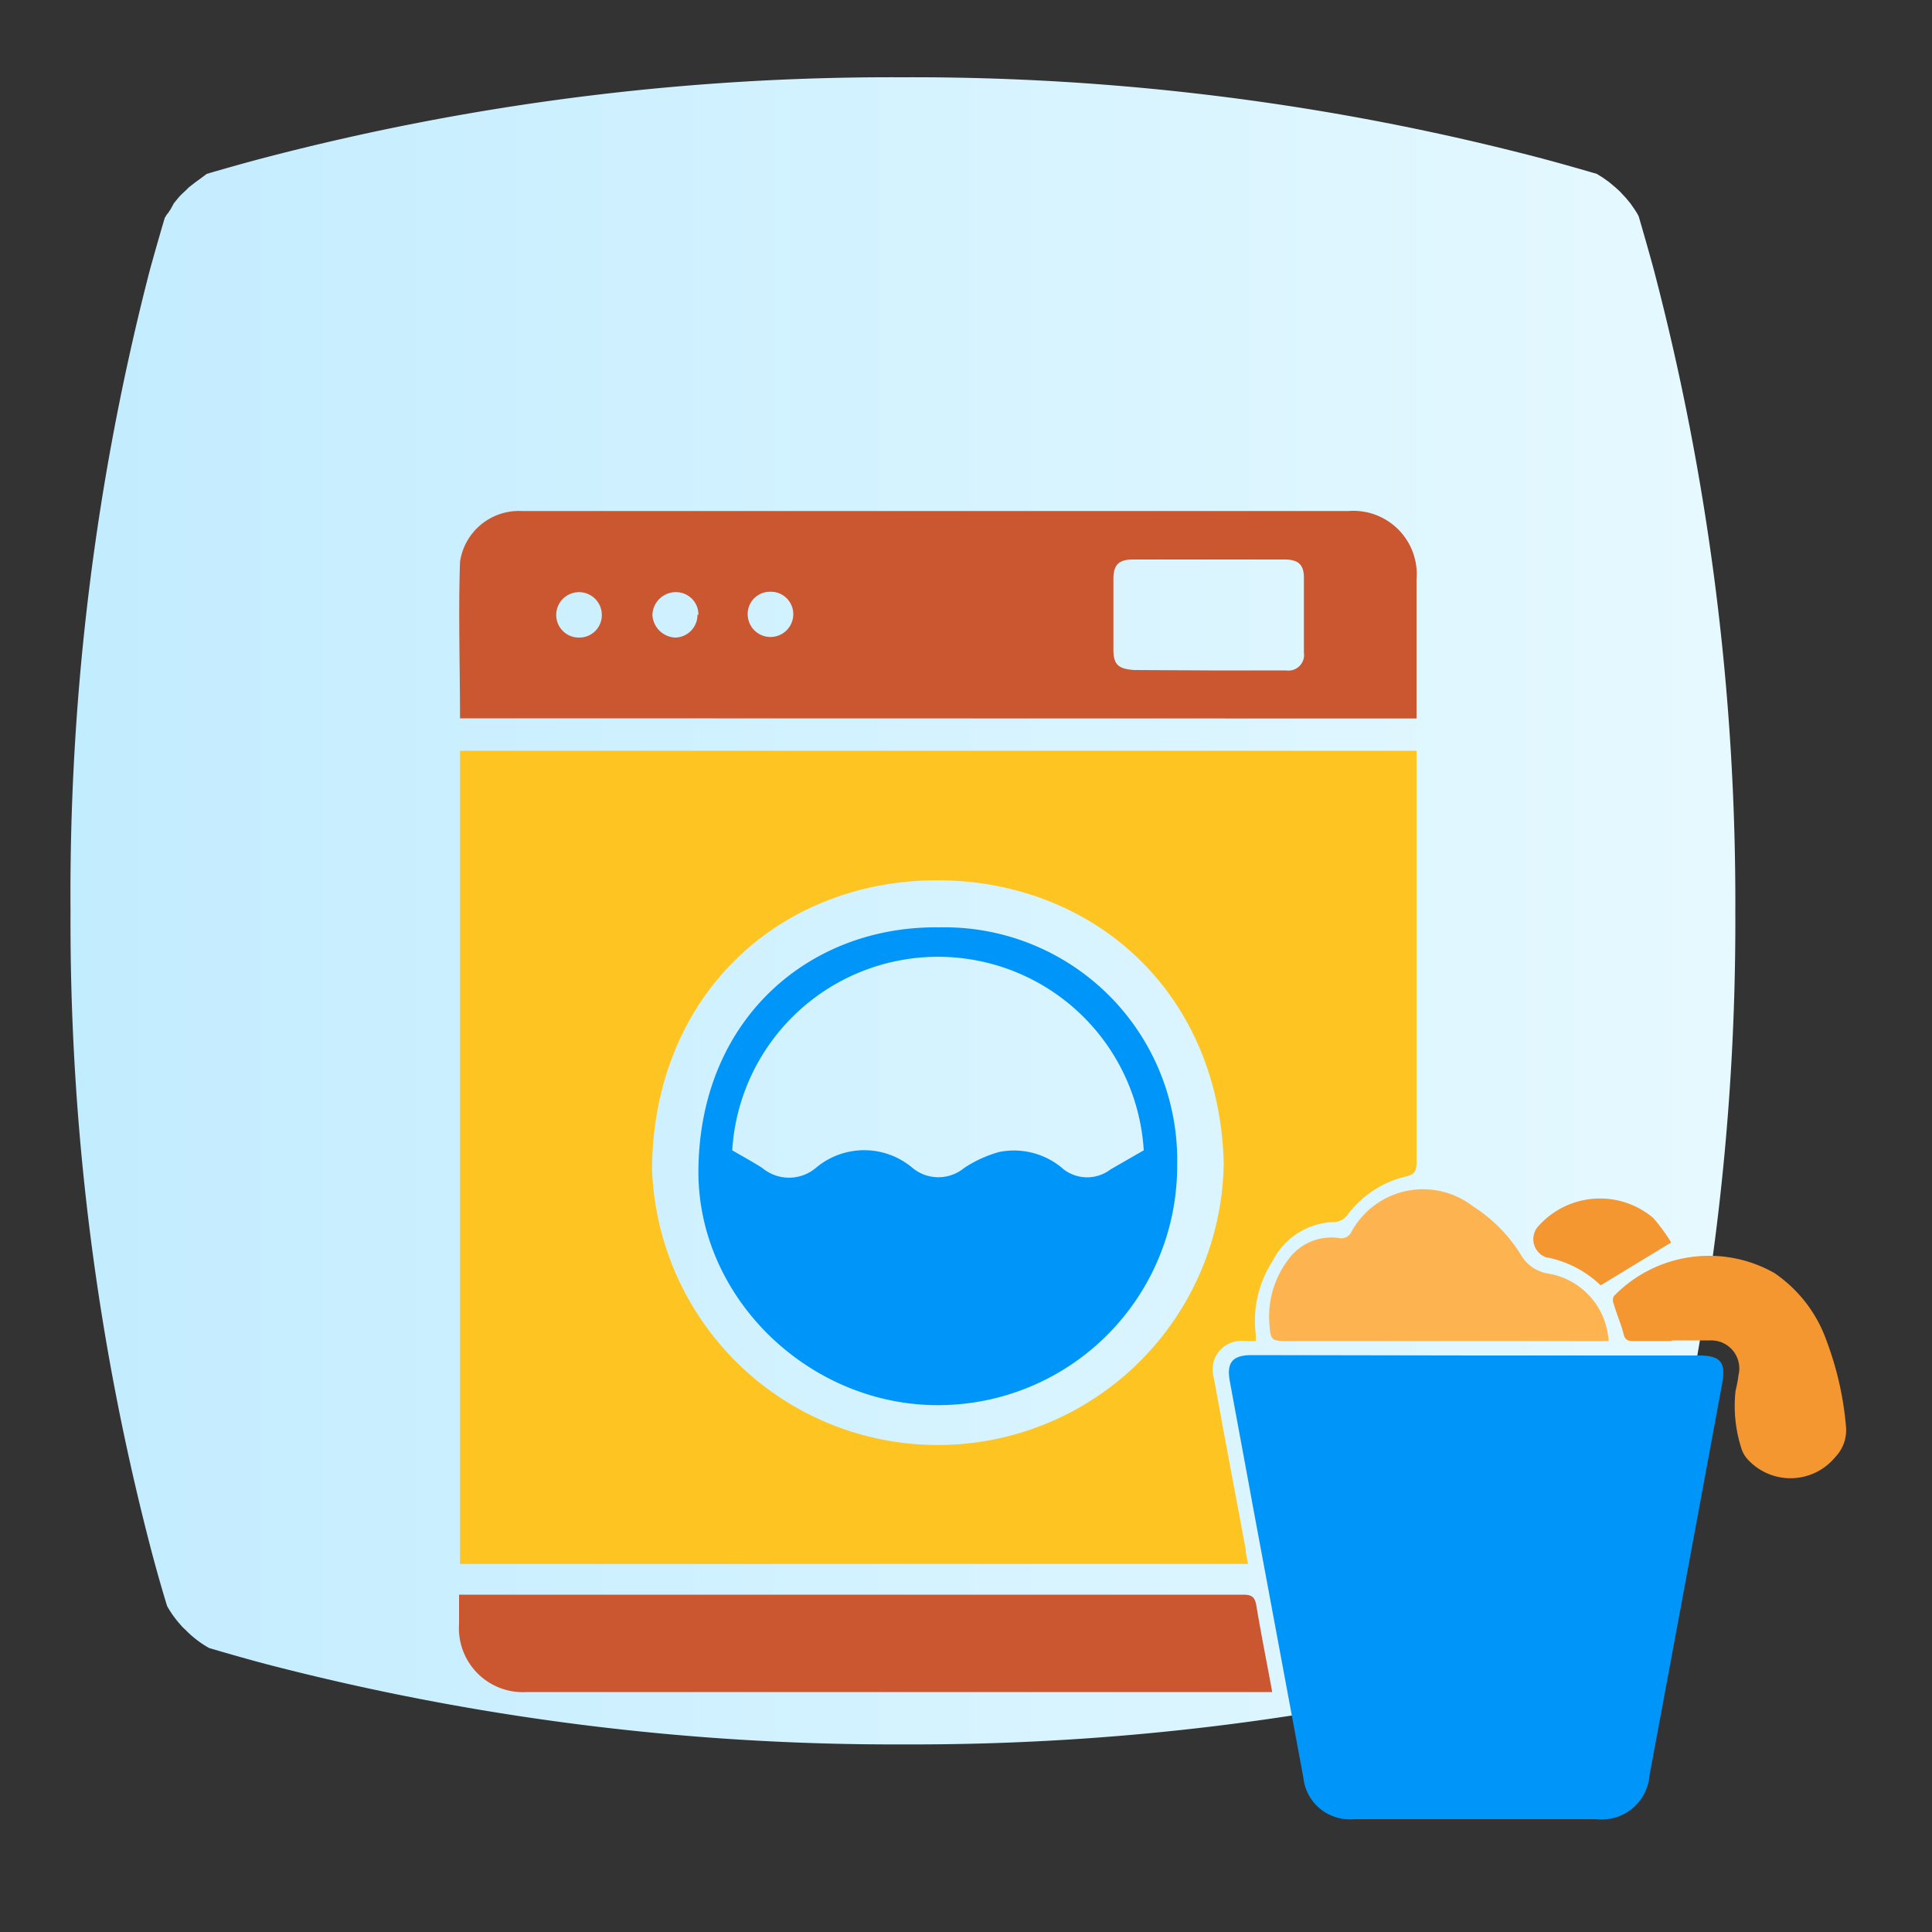 <svg id="Layer_1" data-name="Layer 1" xmlns="http://www.w3.org/2000/svg" xmlns:xlink="http://www.w3.org/1999/xlink" viewBox="0 0 100 100"><rect x="0" y="0" width="100" height="100" fill="#333333" stroke="none"/><defs><style>.cls-1{fill:url(#linear-gradient);}.cls-2{fill:#fec422;}.cls-3{fill:#0096f9;}.cls-4{fill:#cb5731;}.cls-5{fill:#fdb450;}.cls-6{fill:#f49731;}</style><linearGradient id="linear-gradient" x1="3.54" y1="55.25" x2="89.82" y2="55.25" gradientTransform="matrix(1, 0, 0, -1, 0, 102.39)" gradientUnits="userSpaceOnUse"><stop offset="0" stop-color="#c2ecff"/><stop offset="1" stop-color="#e6f9ff"/></linearGradient></defs><title>BiLaundry</title><path class="cls-1" d="M89.82,47.19a128.73,128.73,0,0,1-4.21,33.2h0c-.25.92-.51,1.82-.78,2.72h0v.14h0l-.1.16c-.06.1-.13.19-.19.28l-.07.09c-.14.18-.29.35-.45.52l-.44.41-.21.17a3.62,3.62,0,0,1-.32.22l-.32.2c-.91.27-1.82.53-2.75.78h0a129.17,129.17,0,0,1-33.2,4.21,129.19,129.19,0,0,1-33.21-4.21h0c-.92-.25-1.84-.51-2.75-.78a5.39,5.39,0,0,1-1.2-.92l-.17-.16-.14-.16a5.3,5.3,0,0,1-.46-.6c-.07-.11-.14-.22-.2-.33-.28-.91-.54-1.83-.79-2.77h0a128.73,128.73,0,0,1-4.21-33.2A128.81,128.81,0,0,1,7.75,14h0q.38-1.38.78-2.73h0l.1-.16L8.72,11a1.3,1.3,0,0,1,.1-.15h0L9,10.52H9l.18-.22a2.68,2.68,0,0,1,.28-.3l.16-.15.15-.15.36-.28.25-.18L10.7,9c.92-.27,1.84-.53,2.78-.78h0A128.25,128.25,0,0,1,46.68,4a128.25,128.25,0,0,1,33.2,4.22h0c.93.25,1.85.51,2.77.78l.32.2.31.22.37.31c.08.08.17.15.25.24l.26.28.24.29.22.32.11.17.09.17h0c.26.9.52,1.8.77,2.72h0A128.79,128.79,0,0,1,89.82,47.19Z"/><path class="cls-2" d="M73.32,38.86v.72c0,6.86,0,13.73,0,20.59,0,.45-.11.64-.59.73a5.33,5.33,0,0,0-3,2,.92.92,0,0,1-.59.35,3.67,3.67,0,0,0-3.26,2A5.71,5.71,0,0,0,65,69.09c0,.09,0,.18,0,.32h-.59a1.48,1.48,0,0,0-1.58,1.91c.54,3,1.1,5.93,1.65,8.89,0,.23.07.46.12.74H23.81V38.86Zm-24.77,6.7c-8.28,0-14.74,6-14.8,14.94a14.8,14.8,0,0,0,29.59-.31C63.1,51.36,56.63,45.6,48.55,45.56Z"/><path class="cls-3" d="M76.39,70.16H87.92c1.13,0,1.42.34,1.22,1.44q-1.87,10.14-3.76,20.28a2.48,2.48,0,0,1-2.76,2.28q-6.28,0-12.56,0A2.41,2.41,0,0,1,67.46,92q-1.3-7-2.59-13.92c-.4-2.19-.81-4.38-1.21-6.56-.19-1,.13-1.38,1.14-1.38Z"/><path class="cls-4" d="M23.81,37.18c0-2.72-.09-5.42,0-8.1A3.08,3.08,0,0,1,27,26.45H69.8A3.28,3.28,0,0,1,73.32,30v7.19ZM62.56,34.7h0c1.33,0,2.66,0,4,0a.81.81,0,0,0,.93-.92V29.9c0-.66-.28-.94-1-.94q-3.93,0-7.86,0c-.72,0-1,.28-1,1q0,1.83,0,3.66c0,.79.26,1,1.07,1.06Zm-22.7-4.07a1.15,1.15,0,0,0-1.16,1.16,1.18,1.18,0,1,0,2.36,0A1.16,1.16,0,0,0,39.86,30.63Zm-8.71,1.2a1.18,1.18,0,1,0-2.36,0A1.17,1.17,0,0,0,30,33,1.16,1.16,0,0,0,31.15,31.83Zm5,0a1.16,1.16,0,0,0-1.2-1.18,1.21,1.21,0,0,0-1.18,1.21A1.24,1.24,0,0,0,34.94,33,1.17,1.17,0,0,0,36.1,31.81Z"/><path class="cls-4" d="M65.85,87.58H27.27a3.31,3.31,0,0,1-3.51-3.52V82.54H64.33c.45,0,.62.1.7.57C65.27,84.56,65.56,86,65.85,87.58Z"/><path class="cls-5" d="M83.26,69.41H66.7c-.9,0-.93,0-1-.93a4.88,4.88,0,0,1,1-3.31,2.74,2.74,0,0,1,2.6-1.09.58.58,0,0,0,.65-.32,4.22,4.22,0,0,1,6.28-1.33,7.89,7.89,0,0,1,2.48,2.5,2,2,0,0,0,1.49,1A3.75,3.75,0,0,1,83.26,69.41Z"/><path class="cls-6" d="M86.54,69.41H84.49c-.27,0-.39-.09-.46-.38-.13-.52-.35-1-.5-1.53a.48.48,0,0,1,0-.41,6.86,6.86,0,0,1,8.31-1.2,7.1,7.1,0,0,1,2.71,3.53,16.56,16.56,0,0,1,1,4.44A2,2,0,0,1,95,75.41a3,3,0,0,1-4.46.21,1.53,1.53,0,0,1-.4-.63A7.19,7.19,0,0,1,89.83,72a8,8,0,0,0,.16-.85,1.45,1.45,0,0,0-1.46-1.77c-.66,0-1.33,0-2,0Z"/><path class="cls-6" d="M86.5,64.31l-3.65,2.22A5.53,5.53,0,0,0,80,65.07a1,1,0,0,1-.43-1.54,4.27,4.27,0,0,1,6-.49A9,9,0,0,1,86.5,64.31Z"/><path class="cls-3" d="M48.6,48A12.05,12.05,0,0,1,60.93,60.3,12.38,12.38,0,0,1,48.54,72.73c-6.71,0-12.47-5.6-12.39-12.21C36.24,52.7,41.93,47.91,48.6,48ZM59.2,59.54a10.67,10.67,0,0,0-21.3,0c.53.31,1.05.59,1.55.91a2.16,2.16,0,0,0,2.78,0,3.87,3.87,0,0,1,5,0,2.1,2.1,0,0,0,2.68,0,6.44,6.44,0,0,1,1.79-.82,3.88,3.88,0,0,1,3.36.9,2,2,0,0,0,2.42,0Z"/></svg>